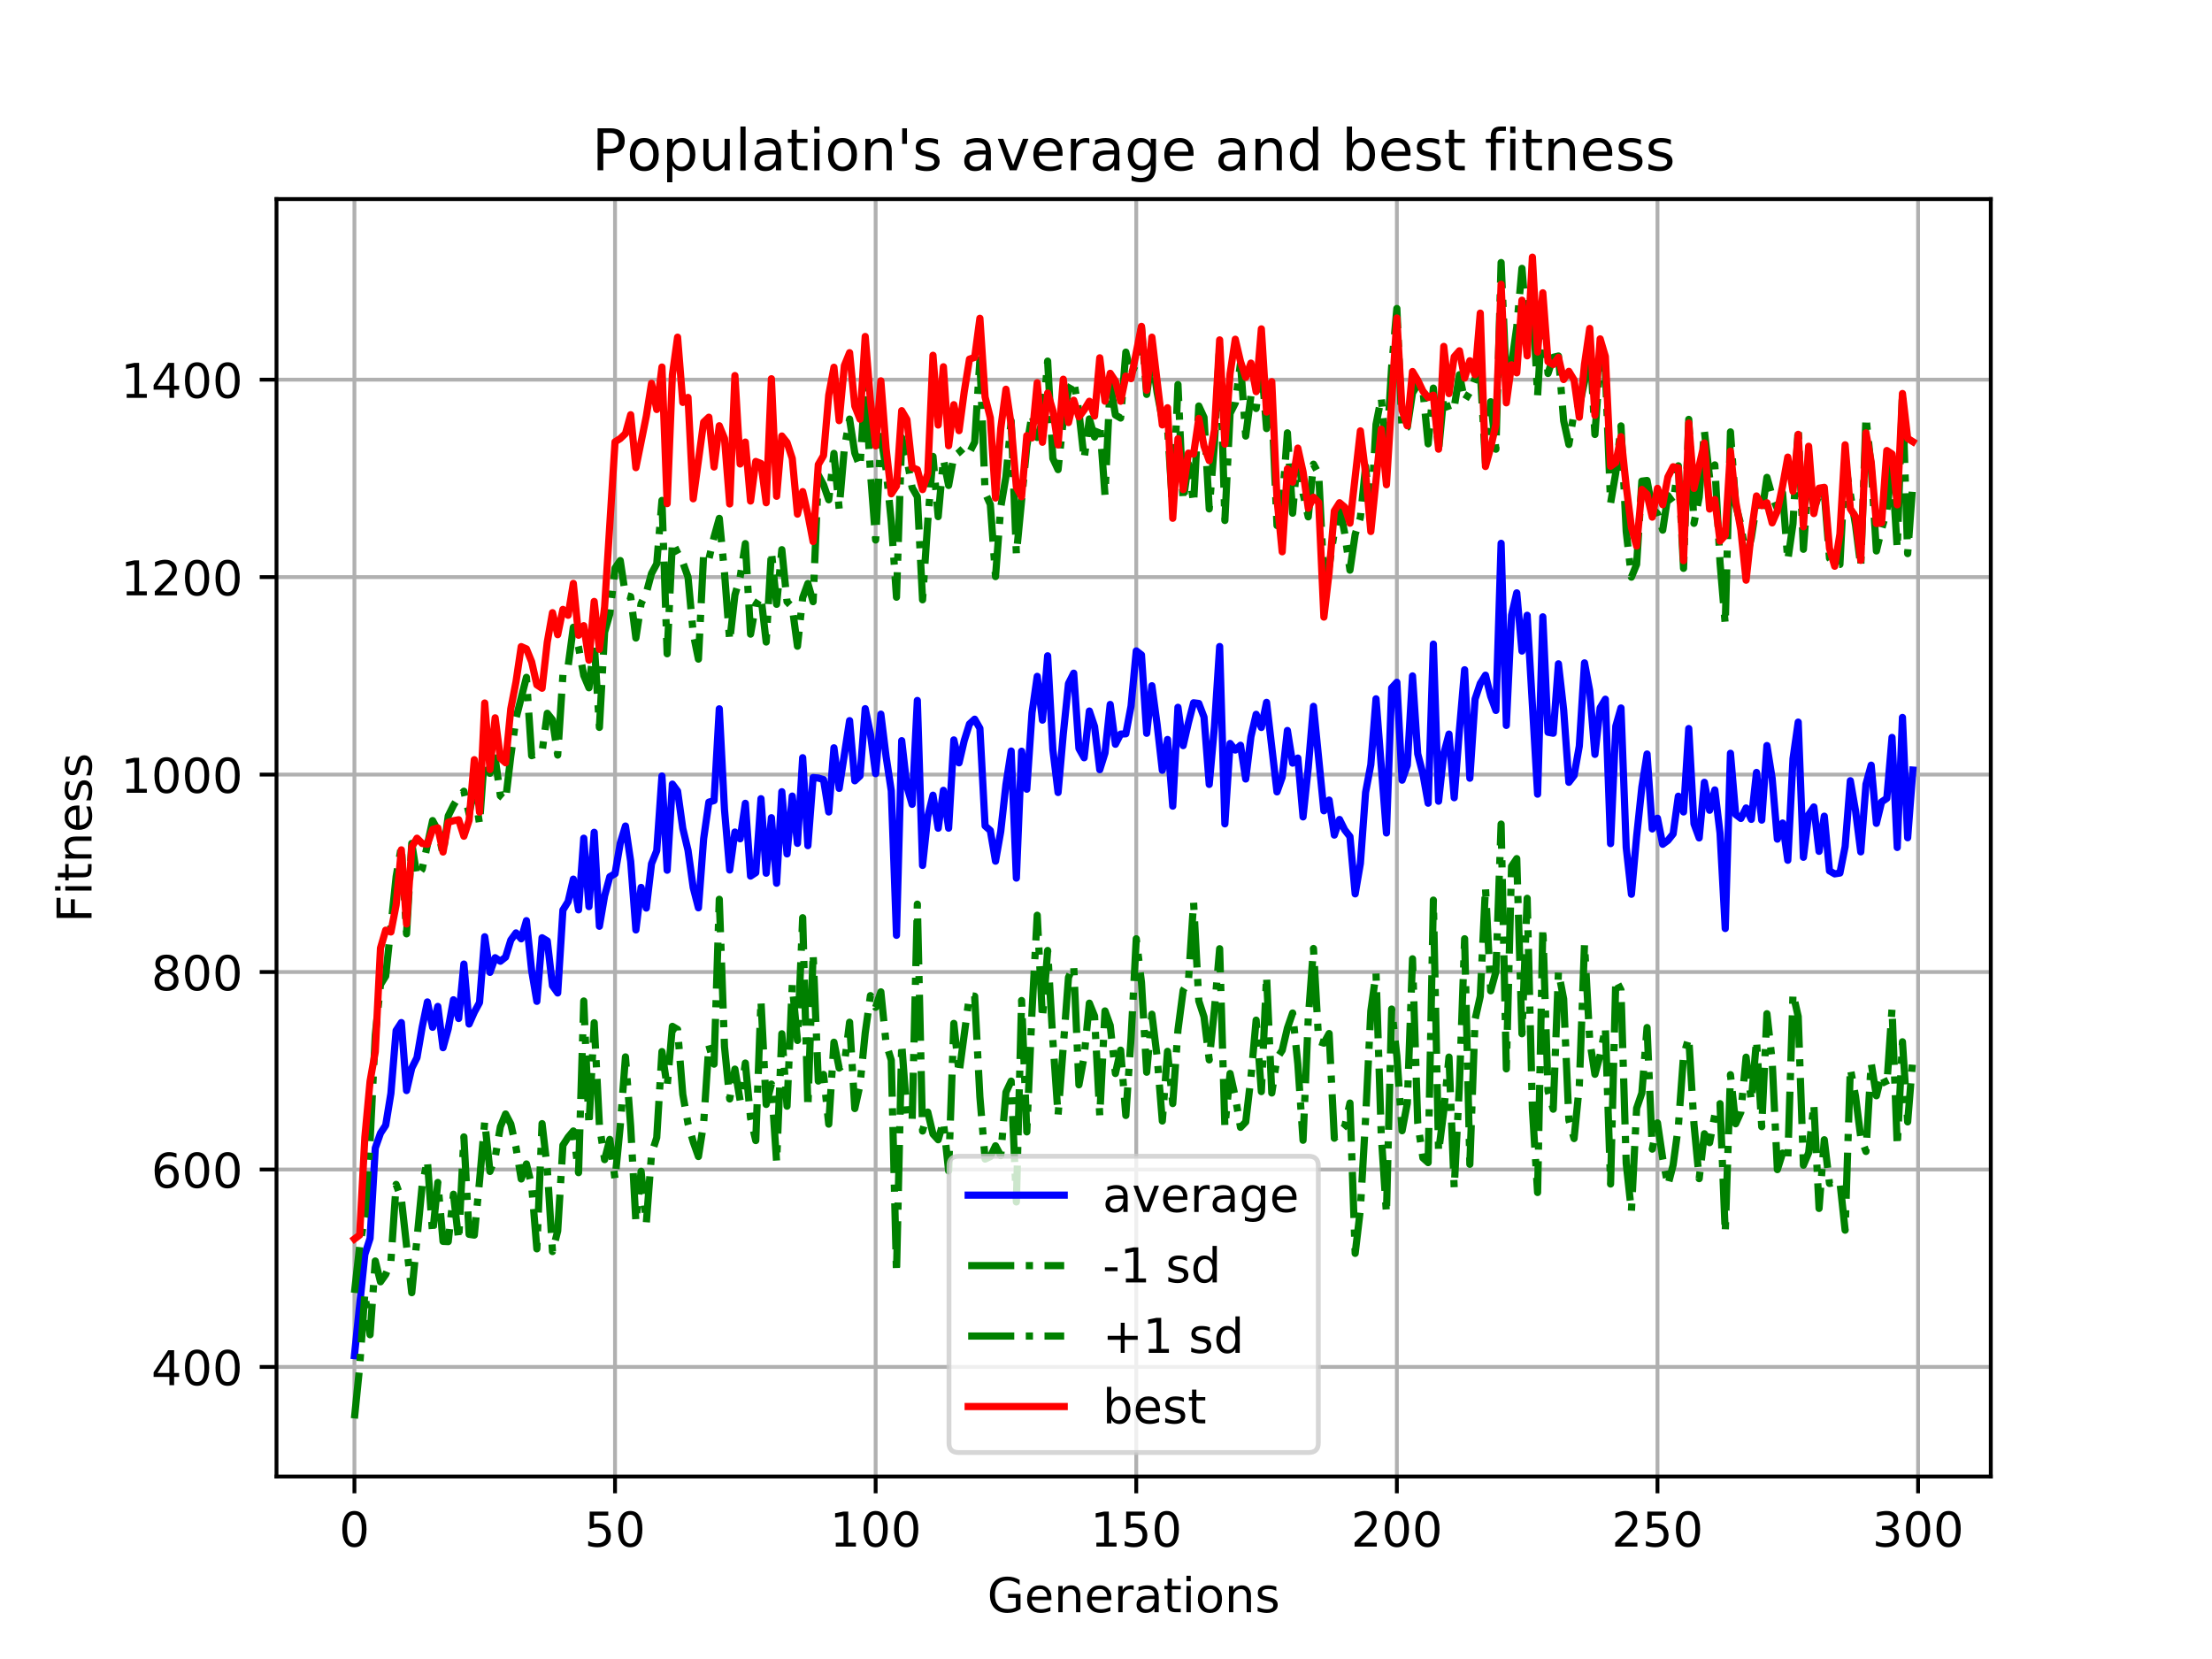 <?xml version="1.0" encoding="utf-8" standalone="no"?>
<!DOCTYPE svg PUBLIC "-//W3C//DTD SVG 1.1//EN"
  "http://www.w3.org/Graphics/SVG/1.1/DTD/svg11.dtd">
<!-- Created with matplotlib (https://matplotlib.org/) -->
<svg height="345.6pt" version="1.1" viewBox="0 0 460.8 345.6" width="460.8pt" xmlns="http://www.w3.org/2000/svg" xmlns:xlink="http://www.w3.org/1999/xlink">
 <defs>
  <style type="text/css">
*{stroke-linecap:butt;stroke-linejoin:round;}
  </style>
 </defs>
 <g id="figure_1">
  <g id="patch_1">
   <path d="M 0 345.6 
L 460.8 345.6 
L 460.8 0 
L 0 0 
z
" style="fill:#ffffff;"/>
  </g>
  <g id="axes_1">
   <g id="patch_2">
    <path d="M 57.6 307.584 
L 414.72 307.584 
L 414.72 41.472 
L 57.6 41.472 
z
" style="fill:#ffffff;"/>
   </g>
   <g id="matplotlib.axis_1">
    <g id="xtick_1">
     <g id="line2d_1">
      <path clip-path="url(#p0e95ab3526)" d="M 73.833 307.584 
L 73.833 41.472 
" style="fill:none;stroke:#b0b0b0;stroke-linecap:square;stroke-width:0.8;"/>
     </g>
     <g id="line2d_2">
      <defs>
       <path d="M 0 0 
L 0 3.5 
" id="md06204d3a8" style="stroke:#000000;stroke-width:0.8;"/>
      </defs>
      <g>
       <use style="stroke:#000000;stroke-width:0.8;" x="73.833" xlink:href="#md06204d3a8" y="307.584"/>
      </g>
     </g>
     <g id="text_1">
      <!-- 0 -->
      <defs>
       <path d="M 31.781 66.406 
Q 24.172 66.406 20.328 58.906 
Q 16.5 51.422 16.5 36.375 
Q 16.5 21.391 20.328 13.891 
Q 24.172 6.391 31.781 6.391 
Q 39.453 6.391 43.281 13.891 
Q 47.125 21.391 47.125 36.375 
Q 47.125 51.422 43.281 58.906 
Q 39.453 66.406 31.781 66.406 
z
M 31.781 74.219 
Q 44.047 74.219 50.516 64.516 
Q 56.984 54.828 56.984 36.375 
Q 56.984 17.969 50.516 8.266 
Q 44.047 -1.422 31.781 -1.422 
Q 19.531 -1.422 13.062 8.266 
Q 6.594 17.969 6.594 36.375 
Q 6.594 54.828 13.062 64.516 
Q 19.531 74.219 31.781 74.219 
z
" id="DejaVuSans-48"/>
      </defs>
      <g transform="translate(70.651 322.182)scale(0.1 -0.1)">
       <use xlink:href="#DejaVuSans-48"/>
      </g>
     </g>
    </g>
    <g id="xtick_2">
     <g id="line2d_3">
      <path clip-path="url(#p0e95ab3526)" d="M 128.123 307.584 
L 128.123 41.472 
" style="fill:none;stroke:#b0b0b0;stroke-linecap:square;stroke-width:0.8;"/>
     </g>
     <g id="line2d_4">
      <g>
       <use style="stroke:#000000;stroke-width:0.8;" x="128.123" xlink:href="#md06204d3a8" y="307.584"/>
      </g>
     </g>
     <g id="text_2">
      <!-- 50 -->
      <defs>
       <path d="M 10.797 72.906 
L 49.516 72.906 
L 49.516 64.594 
L 19.828 64.594 
L 19.828 46.734 
Q 21.969 47.469 24.109 47.828 
Q 26.266 48.188 28.422 48.188 
Q 40.625 48.188 47.75 41.5 
Q 54.891 34.812 54.891 23.391 
Q 54.891 11.625 47.562 5.094 
Q 40.234 -1.422 26.906 -1.422 
Q 22.312 -1.422 17.547 -0.641 
Q 12.797 0.141 7.719 1.703 
L 7.719 11.625 
Q 12.109 9.234 16.797 8.062 
Q 21.484 6.891 26.703 6.891 
Q 35.156 6.891 40.078 11.328 
Q 45.016 15.766 45.016 23.391 
Q 45.016 31 40.078 35.438 
Q 35.156 39.891 26.703 39.891 
Q 22.75 39.891 18.812 39.016 
Q 14.891 38.141 10.797 36.281 
z
" id="DejaVuSans-53"/>
      </defs>
      <g transform="translate(121.76 322.182)scale(0.1 -0.1)">
       <use xlink:href="#DejaVuSans-53"/>
       <use x="63.623" xlink:href="#DejaVuSans-48"/>
      </g>
     </g>
    </g>
    <g id="xtick_3">
     <g id="line2d_5">
      <path clip-path="url(#p0e95ab3526)" d="M 182.413 307.584 
L 182.413 41.472 
" style="fill:none;stroke:#b0b0b0;stroke-linecap:square;stroke-width:0.8;"/>
     </g>
     <g id="line2d_6">
      <g>
       <use style="stroke:#000000;stroke-width:0.8;" x="182.413" xlink:href="#md06204d3a8" y="307.584"/>
      </g>
     </g>
     <g id="text_3">
      <!-- 100 -->
      <defs>
       <path d="M 12.406 8.297 
L 28.516 8.297 
L 28.516 63.922 
L 10.984 60.406 
L 10.984 69.391 
L 28.422 72.906 
L 38.281 72.906 
L 38.281 8.297 
L 54.391 8.297 
L 54.391 0 
L 12.406 0 
z
" id="DejaVuSans-49"/>
      </defs>
      <g transform="translate(172.869 322.182)scale(0.1 -0.1)">
       <use xlink:href="#DejaVuSans-49"/>
       <use x="63.623" xlink:href="#DejaVuSans-48"/>
       <use x="127.246" xlink:href="#DejaVuSans-48"/>
      </g>
     </g>
    </g>
    <g id="xtick_4">
     <g id="line2d_7">
      <path clip-path="url(#p0e95ab3526)" d="M 236.703 307.584 
L 236.703 41.472 
" style="fill:none;stroke:#b0b0b0;stroke-linecap:square;stroke-width:0.8;"/>
     </g>
     <g id="line2d_8">
      <g>
       <use style="stroke:#000000;stroke-width:0.8;" x="236.703" xlink:href="#md06204d3a8" y="307.584"/>
      </g>
     </g>
     <g id="text_4">
      <!-- 150 -->
      <g transform="translate(227.159 322.182)scale(0.1 -0.1)">
       <use xlink:href="#DejaVuSans-49"/>
       <use x="63.623" xlink:href="#DejaVuSans-53"/>
       <use x="127.246" xlink:href="#DejaVuSans-48"/>
      </g>
     </g>
    </g>
    <g id="xtick_5">
     <g id="line2d_9">
      <path clip-path="url(#p0e95ab3526)" d="M 290.993 307.584 
L 290.993 41.472 
" style="fill:none;stroke:#b0b0b0;stroke-linecap:square;stroke-width:0.8;"/>
     </g>
     <g id="line2d_10">
      <g>
       <use style="stroke:#000000;stroke-width:0.8;" x="290.993" xlink:href="#md06204d3a8" y="307.584"/>
      </g>
     </g>
     <g id="text_5">
      <!-- 200 -->
      <defs>
       <path d="M 19.188 8.297 
L 53.609 8.297 
L 53.609 0 
L 7.328 0 
L 7.328 8.297 
Q 12.938 14.109 22.625 23.891 
Q 32.328 33.688 34.812 36.531 
Q 39.547 41.844 41.422 45.531 
Q 43.312 49.219 43.312 52.781 
Q 43.312 58.594 39.234 62.25 
Q 35.156 65.922 28.609 65.922 
Q 23.969 65.922 18.812 64.312 
Q 13.672 62.703 7.812 59.422 
L 7.812 69.391 
Q 13.766 71.781 18.938 73 
Q 24.125 74.219 28.422 74.219 
Q 39.75 74.219 46.484 68.547 
Q 53.219 62.891 53.219 53.422 
Q 53.219 48.922 51.531 44.891 
Q 49.859 40.875 45.406 35.406 
Q 44.188 33.984 37.641 27.219 
Q 31.109 20.453 19.188 8.297 
z
" id="DejaVuSans-50"/>
      </defs>
      <g transform="translate(281.449 322.182)scale(0.1 -0.1)">
       <use xlink:href="#DejaVuSans-50"/>
       <use x="63.623" xlink:href="#DejaVuSans-48"/>
       <use x="127.246" xlink:href="#DejaVuSans-48"/>
      </g>
     </g>
    </g>
    <g id="xtick_6">
     <g id="line2d_11">
      <path clip-path="url(#p0e95ab3526)" d="M 345.283 307.584 
L 345.283 41.472 
" style="fill:none;stroke:#b0b0b0;stroke-linecap:square;stroke-width:0.8;"/>
     </g>
     <g id="line2d_12">
      <g>
       <use style="stroke:#000000;stroke-width:0.8;" x="345.283" xlink:href="#md06204d3a8" y="307.584"/>
      </g>
     </g>
     <g id="text_6">
      <!-- 250 -->
      <g transform="translate(335.739 322.182)scale(0.1 -0.1)">
       <use xlink:href="#DejaVuSans-50"/>
       <use x="63.623" xlink:href="#DejaVuSans-53"/>
       <use x="127.246" xlink:href="#DejaVuSans-48"/>
      </g>
     </g>
    </g>
    <g id="xtick_7">
     <g id="line2d_13">
      <path clip-path="url(#p0e95ab3526)" d="M 399.573 307.584 
L 399.573 41.472 
" style="fill:none;stroke:#b0b0b0;stroke-linecap:square;stroke-width:0.8;"/>
     </g>
     <g id="line2d_14">
      <g>
       <use style="stroke:#000000;stroke-width:0.8;" x="399.573" xlink:href="#md06204d3a8" y="307.584"/>
      </g>
     </g>
     <g id="text_7">
      <!-- 300 -->
      <defs>
       <path d="M 40.578 39.312 
Q 47.656 37.797 51.625 33 
Q 55.609 28.219 55.609 21.188 
Q 55.609 10.406 48.188 4.484 
Q 40.766 -1.422 27.094 -1.422 
Q 22.516 -1.422 17.656 -0.516 
Q 12.797 0.391 7.625 2.203 
L 7.625 11.719 
Q 11.719 9.328 16.594 8.109 
Q 21.484 6.891 26.812 6.891 
Q 36.078 6.891 40.938 10.547 
Q 45.797 14.203 45.797 21.188 
Q 45.797 27.641 41.281 31.266 
Q 36.766 34.906 28.719 34.906 
L 20.219 34.906 
L 20.219 43.016 
L 29.109 43.016 
Q 36.375 43.016 40.234 45.922 
Q 44.094 48.828 44.094 54.297 
Q 44.094 59.906 40.109 62.906 
Q 36.141 65.922 28.719 65.922 
Q 24.656 65.922 20.016 65.031 
Q 15.375 64.156 9.812 62.312 
L 9.812 71.094 
Q 15.438 72.656 20.344 73.438 
Q 25.25 74.219 29.594 74.219 
Q 40.828 74.219 47.359 69.109 
Q 53.906 64.016 53.906 55.328 
Q 53.906 49.266 50.438 45.094 
Q 46.969 40.922 40.578 39.312 
z
" id="DejaVuSans-51"/>
      </defs>
      <g transform="translate(390.029 322.182)scale(0.1 -0.1)">
       <use xlink:href="#DejaVuSans-51"/>
       <use x="63.623" xlink:href="#DejaVuSans-48"/>
       <use x="127.246" xlink:href="#DejaVuSans-48"/>
      </g>
     </g>
    </g>
    <g id="text_8">
     <!-- Generations -->
     <defs>
      <path d="M 59.516 10.406 
L 59.516 29.984 
L 43.406 29.984 
L 43.406 38.094 
L 69.281 38.094 
L 69.281 6.781 
Q 63.578 2.734 56.688 0.656 
Q 49.812 -1.422 42 -1.422 
Q 24.906 -1.422 15.25 8.562 
Q 5.609 18.562 5.609 36.375 
Q 5.609 54.25 15.25 64.234 
Q 24.906 74.219 42 74.219 
Q 49.125 74.219 55.547 72.453 
Q 61.969 70.703 67.391 67.281 
L 67.391 56.781 
Q 61.922 61.422 55.766 63.766 
Q 49.609 66.109 42.828 66.109 
Q 29.438 66.109 22.719 58.641 
Q 16.016 51.172 16.016 36.375 
Q 16.016 21.625 22.719 14.156 
Q 29.438 6.688 42.828 6.688 
Q 48.047 6.688 52.141 7.594 
Q 56.25 8.5 59.516 10.406 
z
" id="DejaVuSans-71"/>
      <path d="M 56.203 29.594 
L 56.203 25.203 
L 14.891 25.203 
Q 15.484 15.922 20.484 11.062 
Q 25.484 6.203 34.422 6.203 
Q 39.594 6.203 44.453 7.469 
Q 49.312 8.734 54.109 11.281 
L 54.109 2.781 
Q 49.266 0.734 44.188 -0.344 
Q 39.109 -1.422 33.891 -1.422 
Q 20.797 -1.422 13.156 6.188 
Q 5.516 13.812 5.516 26.812 
Q 5.516 40.234 12.766 48.109 
Q 20.016 56 32.328 56 
Q 43.359 56 49.781 48.891 
Q 56.203 41.797 56.203 29.594 
z
M 47.219 32.234 
Q 47.125 39.594 43.094 43.984 
Q 39.062 48.391 32.422 48.391 
Q 24.906 48.391 20.391 44.141 
Q 15.875 39.891 15.188 32.172 
z
" id="DejaVuSans-101"/>
      <path d="M 54.891 33.016 
L 54.891 0 
L 45.906 0 
L 45.906 32.719 
Q 45.906 40.484 42.875 44.328 
Q 39.844 48.188 33.797 48.188 
Q 26.516 48.188 22.312 43.547 
Q 18.109 38.922 18.109 30.906 
L 18.109 0 
L 9.078 0 
L 9.078 54.688 
L 18.109 54.688 
L 18.109 46.188 
Q 21.344 51.125 25.703 53.562 
Q 30.078 56 35.797 56 
Q 45.219 56 50.047 50.172 
Q 54.891 44.344 54.891 33.016 
z
" id="DejaVuSans-110"/>
      <path d="M 41.109 46.297 
Q 39.594 47.172 37.812 47.578 
Q 36.031 48 33.891 48 
Q 26.266 48 22.188 43.047 
Q 18.109 38.094 18.109 28.812 
L 18.109 0 
L 9.078 0 
L 9.078 54.688 
L 18.109 54.688 
L 18.109 46.188 
Q 20.953 51.172 25.484 53.578 
Q 30.031 56 36.531 56 
Q 37.453 56 38.578 55.875 
Q 39.703 55.766 41.062 55.516 
z
" id="DejaVuSans-114"/>
      <path d="M 34.281 27.484 
Q 23.391 27.484 19.188 25 
Q 14.984 22.516 14.984 16.5 
Q 14.984 11.719 18.141 8.906 
Q 21.297 6.109 26.703 6.109 
Q 34.188 6.109 38.703 11.406 
Q 43.219 16.703 43.219 25.484 
L 43.219 27.484 
z
M 52.203 31.203 
L 52.203 0 
L 43.219 0 
L 43.219 8.297 
Q 40.141 3.328 35.547 0.953 
Q 30.953 -1.422 24.312 -1.422 
Q 15.922 -1.422 10.953 3.297 
Q 6 8.016 6 15.922 
Q 6 25.141 12.172 29.828 
Q 18.359 34.516 30.609 34.516 
L 43.219 34.516 
L 43.219 35.406 
Q 43.219 41.609 39.141 45 
Q 35.062 48.391 27.688 48.391 
Q 23 48.391 18.547 47.266 
Q 14.109 46.141 10.016 43.891 
L 10.016 52.203 
Q 14.938 54.109 19.578 55.047 
Q 24.219 56 28.609 56 
Q 40.484 56 46.344 49.844 
Q 52.203 43.703 52.203 31.203 
z
" id="DejaVuSans-97"/>
      <path d="M 18.312 70.219 
L 18.312 54.688 
L 36.812 54.688 
L 36.812 47.703 
L 18.312 47.703 
L 18.312 18.016 
Q 18.312 11.328 20.141 9.422 
Q 21.969 7.516 27.594 7.516 
L 36.812 7.516 
L 36.812 0 
L 27.594 0 
Q 17.188 0 13.234 3.875 
Q 9.281 7.766 9.281 18.016 
L 9.281 47.703 
L 2.688 47.703 
L 2.688 54.688 
L 9.281 54.688 
L 9.281 70.219 
z
" id="DejaVuSans-116"/>
      <path d="M 9.422 54.688 
L 18.406 54.688 
L 18.406 0 
L 9.422 0 
z
M 9.422 75.984 
L 18.406 75.984 
L 18.406 64.594 
L 9.422 64.594 
z
" id="DejaVuSans-105"/>
      <path d="M 30.609 48.391 
Q 23.391 48.391 19.188 42.75 
Q 14.984 37.109 14.984 27.297 
Q 14.984 17.484 19.156 11.844 
Q 23.344 6.203 30.609 6.203 
Q 37.797 6.203 41.984 11.859 
Q 46.188 17.531 46.188 27.297 
Q 46.188 37.016 41.984 42.703 
Q 37.797 48.391 30.609 48.391 
z
M 30.609 56 
Q 42.328 56 49.016 48.375 
Q 55.719 40.766 55.719 27.297 
Q 55.719 13.875 49.016 6.219 
Q 42.328 -1.422 30.609 -1.422 
Q 18.844 -1.422 12.172 6.219 
Q 5.516 13.875 5.516 27.297 
Q 5.516 40.766 12.172 48.375 
Q 18.844 56 30.609 56 
z
" id="DejaVuSans-111"/>
      <path d="M 44.281 53.078 
L 44.281 44.578 
Q 40.484 46.531 36.375 47.5 
Q 32.281 48.484 27.875 48.484 
Q 21.188 48.484 17.844 46.438 
Q 14.5 44.391 14.5 40.281 
Q 14.5 37.156 16.891 35.375 
Q 19.281 33.594 26.516 31.984 
L 29.594 31.297 
Q 39.156 29.25 43.188 25.516 
Q 47.219 21.781 47.219 15.094 
Q 47.219 7.469 41.188 3.016 
Q 35.156 -1.422 24.609 -1.422 
Q 20.219 -1.422 15.453 -0.562 
Q 10.688 0.297 5.422 2 
L 5.422 11.281 
Q 10.406 8.688 15.234 7.391 
Q 20.062 6.109 24.812 6.109 
Q 31.156 6.109 34.562 8.281 
Q 37.984 10.453 37.984 14.406 
Q 37.984 18.062 35.516 20.016 
Q 33.062 21.969 24.703 23.781 
L 21.578 24.516 
Q 13.234 26.266 9.516 29.906 
Q 5.812 33.547 5.812 39.891 
Q 5.812 47.609 11.281 51.797 
Q 16.75 56 26.812 56 
Q 31.781 56 36.172 55.266 
Q 40.578 54.547 44.281 53.078 
z
" id="DejaVuSans-115"/>
     </defs>
     <g transform="translate(205.662 335.861)scale(0.1 -0.1)">
      <use xlink:href="#DejaVuSans-71"/>
      <use x="77.49" xlink:href="#DejaVuSans-101"/>
      <use x="139.014" xlink:href="#DejaVuSans-110"/>
      <use x="202.393" xlink:href="#DejaVuSans-101"/>
      <use x="263.916" xlink:href="#DejaVuSans-114"/>
      <use x="305.029" xlink:href="#DejaVuSans-97"/>
      <use x="366.309" xlink:href="#DejaVuSans-116"/>
      <use x="405.518" xlink:href="#DejaVuSans-105"/>
      <use x="433.301" xlink:href="#DejaVuSans-111"/>
      <use x="494.482" xlink:href="#DejaVuSans-110"/>
      <use x="557.861" xlink:href="#DejaVuSans-115"/>
     </g>
    </g>
   </g>
   <g id="matplotlib.axis_2">
    <g id="ytick_1">
     <g id="line2d_15">
      <path clip-path="url(#p0e95ab3526)" d="M 57.6 284.758 
L 414.72 284.758 
" style="fill:none;stroke:#b0b0b0;stroke-linecap:square;stroke-width:0.8;"/>
     </g>
     <g id="line2d_16">
      <defs>
       <path d="M 0 0 
L -3.5 0 
" id="mb8aade8ca5" style="stroke:#000000;stroke-width:0.8;"/>
      </defs>
      <g>
       <use style="stroke:#000000;stroke-width:0.8;" x="57.6" xlink:href="#mb8aade8ca5" y="284.758"/>
      </g>
     </g>
     <g id="text_9">
      <!-- 400 -->
      <defs>
       <path d="M 37.797 64.312 
L 12.891 25.391 
L 37.797 25.391 
z
M 35.203 72.906 
L 47.609 72.906 
L 47.609 25.391 
L 58.016 25.391 
L 58.016 17.188 
L 47.609 17.188 
L 47.609 0 
L 37.797 0 
L 37.797 17.188 
L 4.891 17.188 
L 4.891 26.703 
z
" id="DejaVuSans-52"/>
      </defs>
      <g transform="translate(31.512 288.557)scale(0.1 -0.1)">
       <use xlink:href="#DejaVuSans-52"/>
       <use x="63.623" xlink:href="#DejaVuSans-48"/>
       <use x="127.246" xlink:href="#DejaVuSans-48"/>
      </g>
     </g>
    </g>
    <g id="ytick_2">
     <g id="line2d_17">
      <path clip-path="url(#p0e95ab3526)" d="M 57.6 243.624 
L 414.72 243.624 
" style="fill:none;stroke:#b0b0b0;stroke-linecap:square;stroke-width:0.8;"/>
     </g>
     <g id="line2d_18">
      <g>
       <use style="stroke:#000000;stroke-width:0.8;" x="57.6" xlink:href="#mb8aade8ca5" y="243.624"/>
      </g>
     </g>
     <g id="text_10">
      <!-- 600 -->
      <defs>
       <path d="M 33.016 40.375 
Q 26.375 40.375 22.484 35.828 
Q 18.609 31.297 18.609 23.391 
Q 18.609 15.531 22.484 10.953 
Q 26.375 6.391 33.016 6.391 
Q 39.656 6.391 43.531 10.953 
Q 47.406 15.531 47.406 23.391 
Q 47.406 31.297 43.531 35.828 
Q 39.656 40.375 33.016 40.375 
z
M 52.594 71.297 
L 52.594 62.312 
Q 48.875 64.062 45.094 64.984 
Q 41.312 65.922 37.594 65.922 
Q 27.828 65.922 22.672 59.328 
Q 17.531 52.734 16.797 39.406 
Q 19.672 43.656 24.016 45.922 
Q 28.375 48.188 33.594 48.188 
Q 44.578 48.188 50.953 41.516 
Q 57.328 34.859 57.328 23.391 
Q 57.328 12.156 50.688 5.359 
Q 44.047 -1.422 33.016 -1.422 
Q 20.359 -1.422 13.672 8.266 
Q 6.984 17.969 6.984 36.375 
Q 6.984 53.656 15.188 63.938 
Q 23.391 74.219 37.203 74.219 
Q 40.922 74.219 44.703 73.484 
Q 48.484 72.75 52.594 71.297 
z
" id="DejaVuSans-54"/>
      </defs>
      <g transform="translate(31.512 247.423)scale(0.1 -0.1)">
       <use xlink:href="#DejaVuSans-54"/>
       <use x="63.623" xlink:href="#DejaVuSans-48"/>
       <use x="127.246" xlink:href="#DejaVuSans-48"/>
      </g>
     </g>
    </g>
    <g id="ytick_3">
     <g id="line2d_19">
      <path clip-path="url(#p0e95ab3526)" d="M 57.6 202.49 
L 414.72 202.49 
" style="fill:none;stroke:#b0b0b0;stroke-linecap:square;stroke-width:0.8;"/>
     </g>
     <g id="line2d_20">
      <g>
       <use style="stroke:#000000;stroke-width:0.8;" x="57.6" xlink:href="#mb8aade8ca5" y="202.49"/>
      </g>
     </g>
     <g id="text_11">
      <!-- 800 -->
      <defs>
       <path d="M 31.781 34.625 
Q 24.75 34.625 20.719 30.859 
Q 16.703 27.094 16.703 20.516 
Q 16.703 13.922 20.719 10.156 
Q 24.75 6.391 31.781 6.391 
Q 38.812 6.391 42.859 10.172 
Q 46.922 13.969 46.922 20.516 
Q 46.922 27.094 42.891 30.859 
Q 38.875 34.625 31.781 34.625 
z
M 21.922 38.812 
Q 15.578 40.375 12.031 44.719 
Q 8.5 49.078 8.5 55.328 
Q 8.5 64.062 14.719 69.141 
Q 20.953 74.219 31.781 74.219 
Q 42.672 74.219 48.875 69.141 
Q 55.078 64.062 55.078 55.328 
Q 55.078 49.078 51.531 44.719 
Q 48 40.375 41.703 38.812 
Q 48.828 37.156 52.797 32.312 
Q 56.781 27.484 56.781 20.516 
Q 56.781 9.906 50.312 4.234 
Q 43.844 -1.422 31.781 -1.422 
Q 19.734 -1.422 13.25 4.234 
Q 6.781 9.906 6.781 20.516 
Q 6.781 27.484 10.781 32.312 
Q 14.797 37.156 21.922 38.812 
z
M 18.312 54.391 
Q 18.312 48.734 21.844 45.562 
Q 25.391 42.391 31.781 42.391 
Q 38.141 42.391 41.719 45.562 
Q 45.312 48.734 45.312 54.391 
Q 45.312 60.062 41.719 63.234 
Q 38.141 66.406 31.781 66.406 
Q 25.391 66.406 21.844 63.234 
Q 18.312 60.062 18.312 54.391 
z
" id="DejaVuSans-56"/>
      </defs>
      <g transform="translate(31.512 206.289)scale(0.1 -0.1)">
       <use xlink:href="#DejaVuSans-56"/>
       <use x="63.623" xlink:href="#DejaVuSans-48"/>
       <use x="127.246" xlink:href="#DejaVuSans-48"/>
      </g>
     </g>
    </g>
    <g id="ytick_4">
     <g id="line2d_21">
      <path clip-path="url(#p0e95ab3526)" d="M 57.6 161.356 
L 414.72 161.356 
" style="fill:none;stroke:#b0b0b0;stroke-linecap:square;stroke-width:0.8;"/>
     </g>
     <g id="line2d_22">
      <g>
       <use style="stroke:#000000;stroke-width:0.8;" x="57.6" xlink:href="#mb8aade8ca5" y="161.356"/>
      </g>
     </g>
     <g id="text_12">
      <!-- 1000 -->
      <g transform="translate(25.15 165.155)scale(0.1 -0.1)">
       <use xlink:href="#DejaVuSans-49"/>
       <use x="63.623" xlink:href="#DejaVuSans-48"/>
       <use x="127.246" xlink:href="#DejaVuSans-48"/>
       <use x="190.869" xlink:href="#DejaVuSans-48"/>
      </g>
     </g>
    </g>
    <g id="ytick_5">
     <g id="line2d_23">
      <path clip-path="url(#p0e95ab3526)" d="M 57.6 120.222 
L 414.72 120.222 
" style="fill:none;stroke:#b0b0b0;stroke-linecap:square;stroke-width:0.8;"/>
     </g>
     <g id="line2d_24">
      <g>
       <use style="stroke:#000000;stroke-width:0.8;" x="57.6" xlink:href="#mb8aade8ca5" y="120.222"/>
      </g>
     </g>
     <g id="text_13">
      <!-- 1200 -->
      <g transform="translate(25.15 124.021)scale(0.1 -0.1)">
       <use xlink:href="#DejaVuSans-49"/>
       <use x="63.623" xlink:href="#DejaVuSans-50"/>
       <use x="127.246" xlink:href="#DejaVuSans-48"/>
       <use x="190.869" xlink:href="#DejaVuSans-48"/>
      </g>
     </g>
    </g>
    <g id="ytick_6">
     <g id="line2d_25">
      <path clip-path="url(#p0e95ab3526)" d="M 57.6 79.088 
L 414.72 79.088 
" style="fill:none;stroke:#b0b0b0;stroke-linecap:square;stroke-width:0.8;"/>
     </g>
     <g id="line2d_26">
      <g>
       <use style="stroke:#000000;stroke-width:0.8;" x="57.6" xlink:href="#mb8aade8ca5" y="79.088"/>
      </g>
     </g>
     <g id="text_14">
      <!-- 1400 -->
      <g transform="translate(25.15 82.887)scale(0.1 -0.1)">
       <use xlink:href="#DejaVuSans-49"/>
       <use x="63.623" xlink:href="#DejaVuSans-52"/>
       <use x="127.246" xlink:href="#DejaVuSans-48"/>
       <use x="190.869" xlink:href="#DejaVuSans-48"/>
      </g>
     </g>
    </g>
    <g id="text_15">
     <!-- Fitness -->
     <defs>
      <path d="M 9.812 72.906 
L 51.703 72.906 
L 51.703 64.594 
L 19.672 64.594 
L 19.672 43.109 
L 48.578 43.109 
L 48.578 34.812 
L 19.672 34.812 
L 19.672 0 
L 9.812 0 
z
" id="DejaVuSans-70"/>
     </defs>
     <g transform="translate(19.07 192.202)rotate(-90)scale(0.1 -0.1)">
      <use xlink:href="#DejaVuSans-70"/>
      <use x="57.41" xlink:href="#DejaVuSans-105"/>
      <use x="85.193" xlink:href="#DejaVuSans-116"/>
      <use x="124.402" xlink:href="#DejaVuSans-110"/>
      <use x="187.781" xlink:href="#DejaVuSans-101"/>
      <use x="249.305" xlink:href="#DejaVuSans-115"/>
      <use x="301.404" xlink:href="#DejaVuSans-115"/>
     </g>
    </g>
   </g>
   <g id="line2d_27">
    <path clip-path="url(#p0e95ab3526)" d="M 73.833 282.409 
L 76.004 261.319 
L 77.09 257.976 
L 78.176 239.159 
L 79.262 236.062 
L 80.348 234.415 
L 81.433 227.762 
L 82.519 214.688 
L 83.605 213.02 
L 84.691 227.182 
L 85.777 222.495 
L 86.862 220.334 
L 87.948 213.974 
L 89.034 208.72 
L 90.12 214.004 
L 91.206 209.658 
L 92.291 218.256 
L 93.377 214.31 
L 94.463 208.273 
L 95.549 212.166 
L 96.635 200.829 
L 97.72 213.323 
L 98.806 210.864 
L 99.892 208.851 
L 100.978 195.143 
L 102.064 202.561 
L 103.149 199.51 
L 104.235 200.244 
L 105.321 199.387 
L 106.407 195.839 
L 107.493 194.342 
L 108.578 195.574 
L 109.664 191.787 
L 110.75 202.18 
L 111.836 208.598 
L 112.922 195.355 
L 114.007 196.01 
L 115.093 205.342 
L 116.179 206.857 
L 117.265 189.584 
L 118.351 187.819 
L 119.436 183.136 
L 120.522 189.548 
L 121.608 174.616 
L 122.694 188.862 
L 123.78 173.384 
L 124.865 192.957 
L 125.951 186.634 
L 127.037 182.632 
L 128.123 182.007 
L 129.209 175.657 
L 130.294 172.077 
L 131.38 179.44 
L 132.466 193.724 
L 133.552 184.868 
L 134.638 189.169 
L 135.723 179.931 
L 136.809 177.224 
L 137.895 161.655 
L 138.981 181.283 
L 140.067 163.346 
L 141.152 164.804 
L 142.238 172.57 
L 143.324 177.129 
L 144.41 184.912 
L 145.496 189.116 
L 146.581 174.716 
L 147.667 167.102 
L 148.753 166.772 
L 149.839 147.662 
L 150.925 168.664 
L 152.01 181.241 
L 153.096 173.327 
L 154.182 174.744 
L 155.268 167.346 
L 156.354 182.501 
L 157.439 181.789 
L 158.525 166.383 
L 159.611 181.909 
L 160.697 170.342 
L 161.783 183.997 
L 162.868 164.929 
L 163.954 177.89 
L 165.04 165.841 
L 166.126 175.684 
L 167.212 157.842 
L 168.297 176.166 
L 169.383 161.975 
L 170.469 162.08 
L 171.555 162.402 
L 172.641 169.147 
L 173.726 155.779 
L 174.812 164.236 
L 176.984 150.122 
L 178.07 162.655 
L 179.155 161.642 
L 180.241 147.63 
L 181.327 152.894 
L 182.413 161.165 
L 183.499 148.766 
L 184.584 157.564 
L 185.67 164.746 
L 186.756 194.843 
L 187.842 154.292 
L 188.928 163.839 
L 190.013 167.557 
L 191.099 145.917 
L 192.185 180.282 
L 193.271 170.132 
L 194.357 165.657 
L 195.442 172.531 
L 196.528 164.643 
L 197.614 172.522 
L 198.7 154.138 
L 199.786 158.917 
L 200.871 154.274 
L 201.957 150.816 
L 203.043 149.823 
L 204.129 151.722 
L 205.215 172.051 
L 206.3 173.008 
L 207.386 179.401 
L 208.472 173.208 
L 209.558 163.404 
L 210.644 156.451 
L 211.729 182.926 
L 212.815 156.497 
L 213.901 164.407 
L 214.987 148.486 
L 216.073 140.899 
L 217.158 150.017 
L 218.244 136.615 
L 219.33 156.136 
L 220.416 165.093 
L 221.502 152.889 
L 222.587 142.397 
L 223.673 140.237 
L 224.759 155.914 
L 225.845 157.854 
L 226.931 148.122 
L 228.016 151.352 
L 229.102 160.342 
L 230.188 156.867 
L 231.274 146.746 
L 232.36 155.043 
L 233.445 152.927 
L 234.531 152.865 
L 235.617 147.092 
L 236.703 135.592 
L 237.789 136.422 
L 238.875 152.762 
L 239.96 142.851 
L 241.046 150.913 
L 242.132 160.468 
L 243.218 154.046 
L 244.304 167.936 
L 245.389 147.343 
L 246.475 155.325 
L 247.561 150.592 
L 248.647 146.401 
L 249.733 146.545 
L 250.818 149.387 
L 251.904 163.408 
L 252.99 151.366 
L 254.076 134.681 
L 255.162 171.629 
L 256.247 154.879 
L 257.333 156.248 
L 258.419 155.25 
L 259.505 162.283 
L 260.591 153.457 
L 261.676 148.805 
L 262.762 151.546 
L 263.848 146.312 
L 266.02 164.961 
L 267.105 161.906 
L 268.191 152.171 
L 269.277 158.97 
L 270.363 157.92 
L 271.449 170.176 
L 272.534 159.918 
L 273.62 147.147 
L 275.792 168.903 
L 276.878 166.673 
L 277.963 173.961 
L 279.049 170.711 
L 280.135 172.885 
L 281.221 174.278 
L 282.307 186.213 
L 283.392 179.877 
L 284.478 165.062 
L 285.564 159.307 
L 286.65 145.578 
L 288.821 173.527 
L 289.907 143.317 
L 290.993 142.133 
L 292.079 162.528 
L 293.165 159.425 
L 294.25 140.808 
L 295.336 157.018 
L 296.422 161.238 
L 297.508 167.323 
L 298.594 134.18 
L 299.679 166.911 
L 300.765 157.005 
L 301.851 152.925 
L 302.937 166.185 
L 304.023 152.058 
L 305.108 139.522 
L 306.194 162.117 
L 307.28 145.646 
L 308.366 142.39 
L 309.452 140.653 
L 310.537 145.047 
L 311.623 147.998 
L 312.709 113.182 
L 313.795 151.117 
L 314.881 128.153 
L 315.966 123.502 
L 317.052 135.628 
L 318.138 128.172 
L 320.31 165.443 
L 321.395 128.495 
L 322.481 152.544 
L 323.567 152.749 
L 324.653 138.282 
L 325.739 147.882 
L 326.824 162.966 
L 327.91 161.544 
L 328.996 155.437 
L 330.082 138.087 
L 331.168 143.904 
L 332.253 157.151 
L 333.339 147.462 
L 334.425 145.66 
L 335.511 175.746 
L 336.597 151.285 
L 337.682 147.484 
L 338.768 176.504 
L 339.854 186.29 
L 340.94 174.217 
L 342.026 163.966 
L 343.111 157.072 
L 344.197 172.681 
L 345.283 170.453 
L 346.369 175.879 
L 347.455 175.081 
L 348.54 173.714 
L 349.626 165.864 
L 350.712 169.146 
L 351.798 151.769 
L 352.884 171.595 
L 353.969 174.557 
L 355.055 162.973 
L 356.141 168.796 
L 357.227 164.556 
L 358.313 173.549 
L 359.398 193.427 
L 360.484 156.921 
L 361.57 169.665 
L 362.656 170.498 
L 363.742 168.312 
L 364.827 170.69 
L 365.913 160.913 
L 366.999 170.844 
L 368.085 155.312 
L 369.171 162.145 
L 370.256 174.809 
L 371.342 171.455 
L 372.428 179.211 
L 373.514 158.055 
L 374.6 150.428 
L 375.685 178.585 
L 376.771 169.708 
L 377.857 168.1 
L 378.943 177.348 
L 380.029 170.023 
L 381.114 181.417 
L 382.2 182.045 
L 383.286 181.873 
L 384.372 176.361 
L 385.458 162.639 
L 386.543 168.899 
L 387.629 177.462 
L 388.715 163.364 
L 389.801 159.4 
L 390.887 171.524 
L 391.972 167.053 
L 393.058 166.314 
L 394.144 153.616 
L 395.23 176.54 
L 396.316 149.455 
L 397.401 174.519 
L 398.487 160.423 
L 398.487 160.423 
" style="fill:none;stroke:#0000ff;stroke-linecap:square;stroke-width:1.5;"/>
   </g>
   <g id="line2d_28">
    <path clip-path="url(#p0e95ab3526)" d="M 73.833 295.488 
L 74.919 284.739 
L 76.004 269.386 
L 77.09 278.052 
L 78.176 262.688 
L 79.262 267.024 
L 80.348 265.488 
L 81.433 262.772 
L 82.519 246.733 
L 83.605 249.71 
L 85.777 269.294 
L 87.948 246.895 
L 89.034 241.711 
L 90.12 257.068 
L 91.206 246.325 
L 92.291 258.601 
L 93.377 258.649 
L 94.463 248.781 
L 95.549 258.338 
L 96.635 236.833 
L 97.72 257.133 
L 98.806 257.295 
L 99.892 246.084 
L 100.978 233.587 
L 102.064 244.033 
L 103.149 241.128 
L 104.235 234.708 
L 105.321 232.064 
L 106.407 234.15 
L 107.493 239.036 
L 108.578 245.602 
L 109.664 242.474 
L 110.75 246.94 
L 111.836 260.158 
L 112.922 234.071 
L 114.007 243.425 
L 115.093 260.723 
L 116.179 256.417 
L 117.265 238.574 
L 118.351 236.895 
L 119.436 235.6 
L 120.522 244.292 
L 121.608 208.525 
L 122.694 234.439 
L 123.78 213.053 
L 124.865 234.385 
L 125.951 241.574 
L 127.037 237.362 
L 128.123 245.661 
L 129.209 234.542 
L 130.294 220.167 
L 131.38 234.595 
L 132.466 254.533 
L 133.552 244 
L 134.638 254.812 
L 135.723 240.398 
L 136.809 236.992 
L 137.895 219.063 
L 138.981 226.374 
L 140.067 213.809 
L 141.152 214.453 
L 142.238 227.982 
L 143.324 234.057 
L 144.41 237.863 
L 145.496 240.925 
L 146.581 233.993 
L 147.667 217.712 
L 148.753 221.678 
L 149.839 187.338 
L 150.925 218.059 
L 152.01 228.932 
L 153.096 222.716 
L 154.182 229.25 
L 155.268 221.452 
L 156.354 232.899 
L 157.439 237.601 
L 158.525 208.449 
L 159.611 230.077 
L 160.697 225.832 
L 161.783 242.105 
L 162.868 215.353 
L 163.954 230.438 
L 165.04 205.2 
L 166.126 216.746 
L 167.212 191.175 
L 168.297 230.777 
L 169.383 198.605 
L 170.469 225.21 
L 171.555 223.824 
L 172.641 234.18 
L 173.726 217.111 
L 174.812 222.498 
L 175.898 221.699 
L 176.984 212.943 
L 178.07 230.933 
L 179.155 226.036 
L 180.241 215.163 
L 181.327 207.404 
L 182.413 209.838 
L 183.499 206.62 
L 184.584 217.339 
L 185.67 220.855 
L 186.756 265.276 
L 187.842 217.401 
L 188.928 232.071 
L 190.013 233.529 
L 191.099 188.352 
L 192.185 235.613 
L 193.271 231.662 
L 194.357 236.234 
L 195.442 237.434 
L 196.528 233.628 
L 197.614 243.916 
L 198.7 213.193 
L 199.786 223.591 
L 201.957 207.35 
L 203.043 207.53 
L 204.129 228.503 
L 205.215 241.452 
L 206.3 240.946 
L 207.386 238.689 
L 208.472 240.738 
L 209.558 227.539 
L 210.644 225.213 
L 211.729 250.386 
L 212.815 208.425 
L 213.901 235.793 
L 214.987 210.678 
L 216.073 190.662 
L 217.158 212.168 
L 218.244 198.006 
L 219.33 216.769 
L 220.416 232.351 
L 222.587 203.604 
L 223.673 201.187 
L 224.759 225.991 
L 225.845 220.082 
L 226.931 208.974 
L 228.016 211.667 
L 229.102 232.413 
L 230.188 210.597 
L 231.274 213.614 
L 232.36 223.631 
L 233.445 218.767 
L 234.531 232.376 
L 235.617 216.229 
L 236.703 195.56 
L 237.789 204.642 
L 238.875 223.365 
L 239.96 211.281 
L 241.046 220.103 
L 242.132 233.53 
L 243.218 219.012 
L 244.304 229.897 
L 245.389 214.583 
L 246.475 206.307 
L 247.561 204.545 
L 248.647 187.958 
L 249.733 208.51 
L 250.818 211.826 
L 251.904 220.796 
L 252.99 210.271 
L 254.076 197.636 
L 255.162 234.829 
L 256.247 223.629 
L 257.333 228.532 
L 258.419 234.848 
L 259.505 233.724 
L 260.591 224.46 
L 261.676 212.512 
L 262.762 227.401 
L 263.848 203.345 
L 264.934 227.69 
L 266.02 220.448 
L 267.105 218.798 
L 268.191 214.173 
L 269.277 211.026 
L 270.363 221.641 
L 271.449 237.542 
L 272.534 212.159 
L 273.62 197.593 
L 274.706 216.945 
L 275.792 217.309 
L 276.878 215.301 
L 277.963 237.115 
L 280.135 234.638 
L 281.221 229.781 
L 282.307 261.1 
L 283.392 251.939 
L 284.478 232.947 
L 285.564 210.626 
L 286.65 202.739 
L 287.736 236.362 
L 288.821 252.799 
L 289.907 210.206 
L 290.993 219.998 
L 292.079 235.554 
L 293.165 229.848 
L 294.25 199.738 
L 295.336 233.948 
L 296.422 241.218 
L 297.508 242.189 
L 298.594 187.507 
L 299.679 239.991 
L 300.765 231.416 
L 301.851 220.209 
L 302.937 247.521 
L 304.023 226.065 
L 305.108 195.558 
L 306.194 242.547 
L 307.28 212.404 
L 308.366 207.545 
L 309.452 184.851 
L 310.537 206.408 
L 311.623 202.418 
L 312.709 171.671 
L 313.795 222.667 
L 314.881 180.477 
L 315.966 178.865 
L 317.052 215.35 
L 318.138 187.135 
L 319.224 231.062 
L 320.31 248.417 
L 321.395 193.219 
L 322.481 227.292 
L 323.567 231.068 
L 324.653 202.402 
L 325.739 208.105 
L 326.824 233.34 
L 327.91 237.181 
L 328.996 226.232 
L 330.082 196.665 
L 331.168 216.727 
L 332.253 223.796 
L 333.339 219.819 
L 334.425 214.036 
L 335.511 246.655 
L 336.597 204.104 
L 337.682 206.245 
L 338.768 242.317 
L 339.854 252.345 
L 340.94 230.87 
L 342.026 227.704 
L 343.111 214.053 
L 344.197 239.386 
L 345.283 233.907 
L 346.369 241.321 
L 347.455 246.92 
L 348.54 242.712 
L 349.626 234.692 
L 350.712 219.895 
L 351.798 216.175 
L 352.884 234.169 
L 353.969 245.534 
L 355.055 236.182 
L 356.141 238.039 
L 357.227 232.268 
L 358.313 229.913 
L 359.398 256.802 
L 360.484 223.873 
L 361.57 234.104 
L 362.656 231.684 
L 363.742 220.228 
L 364.827 229.331 
L 365.913 216.671 
L 366.999 234.708 
L 368.085 211.177 
L 369.171 220.96 
L 370.256 243.648 
L 371.342 240.211 
L 372.428 241.709 
L 373.514 207 
L 374.6 211.765 
L 375.685 242.741 
L 376.771 240.136 
L 377.857 230.019 
L 378.943 251.741 
L 380.029 237.428 
L 381.114 246.535 
L 383.286 246.16 
L 384.372 256.269 
L 385.458 222.565 
L 386.543 228.397 
L 387.629 236.9 
L 388.715 239.872 
L 389.801 221.456 
L 390.887 228.269 
L 391.972 223.875 
L 393.058 226.112 
L 394.144 210.09 
L 395.23 238.811 
L 396.316 217.021 
L 397.401 233.711 
L 398.487 220.353 
L 398.487 220.353 
" style="fill:none;stroke:#008000;stroke-dasharray:9.6,2.4,1.5,2.4;stroke-dashoffset:0;stroke-width:1.5;"/>
   </g>
   <g id="line2d_29">
    <path clip-path="url(#p0e95ab3526)" d="M 73.833 269.329 
L 74.919 259.665 
L 76.004 253.252 
L 77.09 237.9 
L 78.176 215.629 
L 79.262 205.1 
L 80.348 203.343 
L 82.519 182.642 
L 83.605 176.33 
L 84.691 194.534 
L 85.777 175.697 
L 86.862 182.522 
L 87.948 181.054 
L 90.12 170.94 
L 91.206 172.991 
L 92.291 177.91 
L 93.377 169.972 
L 94.463 167.766 
L 95.549 165.993 
L 96.635 164.824 
L 97.72 169.513 
L 98.806 164.432 
L 99.892 171.618 
L 100.978 156.699 
L 102.064 161.089 
L 103.149 157.892 
L 104.235 165.781 
L 105.321 166.71 
L 106.407 157.528 
L 107.493 149.648 
L 109.664 141.1 
L 110.75 157.42 
L 112.922 156.639 
L 114.007 148.596 
L 115.093 149.96 
L 116.179 157.297 
L 117.265 140.594 
L 118.351 138.742 
L 119.436 130.672 
L 120.522 134.804 
L 121.608 140.707 
L 122.694 143.284 
L 123.78 133.715 
L 124.865 151.529 
L 125.951 131.693 
L 127.037 127.902 
L 128.123 118.354 
L 129.209 116.773 
L 130.294 123.986 
L 131.38 124.285 
L 132.466 132.916 
L 133.552 125.736 
L 134.638 123.526 
L 135.723 119.464 
L 136.809 117.456 
L 137.895 104.248 
L 138.981 136.192 
L 140.067 112.884 
L 141.152 115.156 
L 142.238 117.159 
L 143.324 120.201 
L 144.41 131.962 
L 145.496 137.306 
L 146.581 115.439 
L 147.667 116.491 
L 148.753 111.866 
L 149.839 107.985 
L 150.925 119.269 
L 152.01 133.55 
L 153.096 123.938 
L 154.182 120.237 
L 155.268 113.241 
L 156.354 132.103 
L 157.439 125.977 
L 158.525 124.317 
L 159.611 133.742 
L 160.697 114.851 
L 161.783 125.888 
L 162.868 114.506 
L 163.954 125.341 
L 165.04 126.483 
L 166.126 134.622 
L 167.212 124.509 
L 168.297 121.555 
L 169.383 125.344 
L 170.469 98.95 
L 171.555 100.98 
L 172.641 104.114 
L 173.726 94.448 
L 174.812 105.975 
L 175.898 93.334 
L 176.984 87.302 
L 178.07 94.377 
L 179.155 97.248 
L 180.241 80.096 
L 181.327 98.385 
L 182.413 112.492 
L 183.499 90.912 
L 184.584 97.789 
L 185.67 108.638 
L 186.756 124.409 
L 187.842 91.184 
L 188.928 95.606 
L 190.013 101.585 
L 191.099 103.481 
L 192.185 124.95 
L 193.271 108.602 
L 194.357 95.081 
L 195.442 107.627 
L 196.528 95.658 
L 197.614 101.128 
L 198.7 95.082 
L 199.786 94.244 
L 200.871 93.221 
L 201.957 94.282 
L 203.043 92.116 
L 204.129 74.941 
L 205.215 102.65 
L 206.3 105.069 
L 207.386 120.112 
L 208.472 105.679 
L 209.558 99.268 
L 210.644 87.689 
L 211.729 115.466 
L 213.901 93.02 
L 214.987 86.293 
L 216.073 91.137 
L 217.158 87.866 
L 218.244 75.224 
L 219.33 95.504 
L 220.416 97.835 
L 221.502 87.412 
L 222.587 81.19 
L 223.673 79.286 
L 224.759 85.837 
L 225.845 95.627 
L 226.931 87.269 
L 228.016 91.037 
L 229.102 88.27 
L 230.188 103.136 
L 231.274 79.878 
L 232.36 86.455 
L 233.445 87.087 
L 234.531 73.354 
L 235.617 77.956 
L 236.703 75.625 
L 237.789 68.201 
L 238.875 82.159 
L 239.96 74.421 
L 241.046 81.722 
L 242.132 87.406 
L 243.218 89.079 
L 244.304 105.975 
L 245.389 80.102 
L 246.475 104.343 
L 247.561 96.64 
L 248.647 104.844 
L 249.733 84.579 
L 250.818 86.949 
L 251.904 106.021 
L 252.99 92.461 
L 254.076 71.727 
L 255.162 108.429 
L 256.247 86.128 
L 257.333 83.964 
L 258.419 75.653 
L 259.505 90.842 
L 260.591 82.453 
L 261.676 85.098 
L 262.762 75.692 
L 263.848 89.279 
L 264.934 84.443 
L 266.02 109.474 
L 267.105 105.013 
L 268.191 90.17 
L 269.277 106.913 
L 270.363 94.199 
L 271.449 102.811 
L 272.534 107.677 
L 273.62 96.7 
L 274.706 98.72 
L 275.792 120.496 
L 276.878 118.045 
L 277.963 110.807 
L 279.049 105.582 
L 280.135 111.132 
L 281.221 118.774 
L 282.307 111.327 
L 283.392 107.816 
L 284.478 97.176 
L 285.564 107.989 
L 286.65 88.417 
L 287.736 82.882 
L 288.821 94.255 
L 289.907 76.428 
L 290.993 64.268 
L 292.079 89.503 
L 293.165 89.003 
L 294.25 81.878 
L 295.336 80.088 
L 296.422 81.258 
L 297.508 92.457 
L 298.594 80.852 
L 299.679 93.831 
L 300.765 82.594 
L 301.851 85.641 
L 302.937 84.848 
L 304.023 78.051 
L 305.108 83.486 
L 306.194 81.686 
L 307.28 78.888 
L 308.366 77.235 
L 309.452 96.455 
L 310.537 83.686 
L 311.623 93.578 
L 312.709 54.693 
L 313.795 79.566 
L 314.881 75.828 
L 315.966 68.139 
L 317.052 55.906 
L 318.138 69.21 
L 319.224 61.458 
L 320.31 82.469 
L 321.395 63.772 
L 322.481 77.796 
L 323.567 74.43 
L 324.653 74.162 
L 325.739 87.659 
L 326.824 92.591 
L 327.91 85.908 
L 328.996 84.642 
L 330.082 79.51 
L 331.168 71.081 
L 332.253 90.506 
L 333.339 75.105 
L 334.425 77.284 
L 335.511 104.837 
L 336.597 98.466 
L 337.682 88.723 
L 338.768 110.692 
L 339.854 120.235 
L 340.94 117.564 
L 342.026 100.228 
L 343.111 100.092 
L 344.197 105.976 
L 345.283 106.998 
L 346.369 110.438 
L 347.455 103.242 
L 348.54 104.716 
L 349.626 97.035 
L 350.712 118.397 
L 351.798 87.363 
L 352.884 109.021 
L 353.969 103.579 
L 355.055 89.764 
L 356.141 99.553 
L 357.227 96.844 
L 358.313 117.184 
L 359.398 130.051 
L 360.484 89.97 
L 361.57 105.226 
L 362.656 109.312 
L 363.742 116.396 
L 364.827 112.05 
L 365.913 105.156 
L 366.999 106.981 
L 368.085 99.447 
L 369.171 103.329 
L 370.256 105.969 
L 371.342 102.699 
L 372.428 116.713 
L 373.514 109.11 
L 374.6 89.091 
L 375.685 114.429 
L 376.771 99.281 
L 377.857 106.182 
L 378.943 102.956 
L 380.029 102.619 
L 381.114 116.299 
L 382.2 117.709 
L 383.286 117.586 
L 384.372 96.454 
L 386.543 109.402 
L 387.629 118.023 
L 388.715 86.855 
L 389.801 97.344 
L 390.887 114.779 
L 391.972 110.231 
L 393.058 106.517 
L 394.144 97.142 
L 395.23 114.268 
L 396.316 81.888 
L 397.401 115.327 
L 398.487 100.493 
L 398.487 100.493 
" style="fill:none;stroke:#008000;stroke-dasharray:9.6,2.4,1.5,2.4;stroke-dashoffset:0;stroke-width:1.5;"/>
   </g>
   <g id="line2d_30">
    <path clip-path="url(#p0e95ab3526)" d="M 73.833 258.104 
L 74.919 257.281 
L 76.004 236.928 
L 77.09 225.261 
L 78.176 219.09 
L 79.262 197.508 
L 80.348 193.772 
L 81.433 194.148 
L 82.519 188.541 
L 83.605 177.037 
L 84.691 192.486 
L 85.777 176.473 
L 86.862 174.614 
L 87.948 175.711 
L 89.034 175.88 
L 90.12 172.788 
L 91.206 172.469 
L 92.291 177.495 
L 93.377 171.302 
L 94.463 170.974 
L 95.549 170.771 
L 96.635 174.201 
L 97.72 170.888 
L 98.806 158.259 
L 99.892 169.189 
L 100.978 146.449 
L 102.064 160.3 
L 103.149 149.535 
L 104.235 157.946 
L 105.321 158.898 
L 106.407 147.657 
L 107.493 142.021 
L 108.578 134.7 
L 109.664 135.178 
L 110.75 137.864 
L 111.836 142.667 
L 112.922 143.375 
L 114.007 133.787 
L 115.093 127.632 
L 116.179 132.215 
L 117.265 126.949 
L 118.351 128.173 
L 119.436 121.532 
L 120.522 132.329 
L 121.608 130.339 
L 122.694 137.526 
L 123.78 125.291 
L 124.865 135.276 
L 125.951 126.413 
L 128.123 92.041 
L 129.209 91.364 
L 130.294 90.325 
L 131.38 86.395 
L 132.466 97.42 
L 134.638 86.693 
L 135.723 79.841 
L 136.809 85.305 
L 137.895 76.459 
L 138.981 104.916 
L 140.067 78.113 
L 141.152 70.239 
L 142.238 83.83 
L 143.324 82.788 
L 144.41 103.912 
L 146.581 87.943 
L 147.667 86.91 
L 148.753 97.283 
L 149.839 88.69 
L 150.925 91.332 
L 152.01 104.981 
L 153.096 78.235 
L 154.182 96.66 
L 155.268 92.095 
L 156.354 104.376 
L 157.439 96.128 
L 158.525 96.552 
L 159.611 104.731 
L 160.697 78.9 
L 161.783 103.383 
L 162.868 90.825 
L 163.954 92.187 
L 165.04 95.505 
L 166.126 107.1 
L 167.212 102.41 
L 168.297 107.153 
L 169.383 112.825 
L 170.469 96.779 
L 171.555 94.909 
L 172.641 82.31 
L 173.726 76.505 
L 174.812 87.626 
L 175.898 76.158 
L 176.984 73.468 
L 178.07 84.587 
L 179.155 87.326 
L 180.241 70.094 
L 181.327 83.439 
L 182.413 92.887 
L 183.499 79.334 
L 184.584 93.385 
L 185.67 102.877 
L 186.756 101.229 
L 187.842 85.551 
L 188.928 87.389 
L 190.013 97.389 
L 191.099 97.84 
L 192.185 101.989 
L 193.271 98.666 
L 194.357 74.012 
L 195.442 88.543 
L 196.528 76.404 
L 197.614 92.859 
L 198.7 84.303 
L 199.786 89.718 
L 200.871 81.574 
L 201.957 74.819 
L 203.043 74.451 
L 204.129 66.306 
L 205.215 82.725 
L 206.3 87.031 
L 207.386 103.748 
L 208.472 89.273 
L 209.558 81.087 
L 210.644 88.493 
L 211.729 101.505 
L 212.815 103.482 
L 213.901 90.745 
L 214.987 91.224 
L 216.073 79.73 
L 217.158 92.132 
L 218.244 81.876 
L 219.33 85.52 
L 220.416 92.682 
L 221.502 79 
L 222.587 88.026 
L 223.673 83.381 
L 224.759 86.841 
L 225.845 85.405 
L 226.931 83.593 
L 228.016 86.665 
L 229.102 74.54 
L 230.188 83.58 
L 231.274 77.766 
L 232.36 79.406 
L 233.445 83.585 
L 234.531 78.343 
L 235.617 78.879 
L 237.789 67.985 
L 238.875 81.299 
L 239.96 70.239 
L 242.132 88.521 
L 243.218 84.942 
L 244.304 107.971 
L 245.389 91.397 
L 246.475 101.993 
L 247.561 94.39 
L 248.647 94.599 
L 249.733 87.159 
L 250.818 92.938 
L 251.904 95.956 
L 252.99 89.55 
L 254.076 70.804 
L 255.162 92.523 
L 256.247 77.827 
L 257.333 70.67 
L 258.419 75.312 
L 259.505 78.616 
L 260.591 75.637 
L 261.676 81.587 
L 262.762 68.514 
L 263.848 85.841 
L 264.934 79.504 
L 266.02 103.936 
L 267.105 114.947 
L 268.191 97.663 
L 269.277 100.442 
L 270.363 93.349 
L 271.449 98.282 
L 272.534 105.877 
L 273.62 103.574 
L 274.706 104.676 
L 275.792 128.554 
L 276.878 119.245 
L 277.963 106.44 
L 279.049 104.726 
L 280.135 105.653 
L 281.221 108.987 
L 283.392 89.759 
L 284.478 98.615 
L 285.564 110.722 
L 287.736 89.406 
L 288.821 100.987 
L 290.993 66.243 
L 292.079 85.475 
L 293.165 88.697 
L 294.25 77.396 
L 295.336 79.205 
L 296.422 81.477 
L 297.508 82.815 
L 298.594 82.323 
L 299.679 93.575 
L 300.765 72.163 
L 301.851 82.001 
L 302.937 74.317 
L 304.023 73.079 
L 305.108 78.762 
L 306.194 75.15 
L 307.28 78.072 
L 308.366 65.228 
L 309.452 97.185 
L 310.537 93.226 
L 311.623 88.431 
L 312.709 59.23 
L 313.795 83.917 
L 314.881 75.99 
L 315.966 77.671 
L 317.052 62.54 
L 318.138 74.124 
L 319.224 53.568 
L 320.31 73.329 
L 321.395 60.995 
L 322.481 75.33 
L 323.567 75.942 
L 324.653 74.437 
L 325.739 79.06 
L 326.824 77.356 
L 327.91 79.16 
L 328.996 86.917 
L 330.082 75.882 
L 331.168 68.414 
L 332.253 86.525 
L 333.339 70.596 
L 334.425 74.256 
L 335.511 97.127 
L 336.597 96.357 
L 337.682 90.964 
L 338.768 101.28 
L 339.854 109.849 
L 340.94 113.757 
L 342.026 101.964 
L 343.111 102.986 
L 344.197 107.728 
L 345.283 101.723 
L 346.369 105.145 
L 347.455 99.367 
L 348.54 97.234 
L 349.626 97.471 
L 350.712 116.807 
L 351.798 88.128 
L 352.884 101.734 
L 355.055 92.281 
L 356.141 106.043 
L 357.227 104.055 
L 358.313 112.719 
L 359.398 111.502 
L 360.484 93.987 
L 361.57 104.355 
L 362.656 110.434 
L 363.742 120.864 
L 364.827 110.909 
L 365.913 103.311 
L 366.999 105.333 
L 368.085 104.738 
L 369.171 108.927 
L 370.256 106.454 
L 371.342 101.27 
L 372.428 95.224 
L 373.514 102.358 
L 374.6 90.479 
L 375.685 109.747 
L 376.771 92.966 
L 377.857 106.989 
L 378.943 101.7 
L 380.029 101.518 
L 381.114 114.246 
L 382.2 117.954 
L 383.286 111.231 
L 384.372 92.659 
L 385.458 105.977 
L 386.543 107.629 
L 387.629 116.735 
L 388.715 90.173 
L 389.801 96.217 
L 390.887 109.058 
L 391.972 108.9 
L 393.058 93.853 
L 394.144 94.574 
L 395.23 105.164 
L 396.316 81.972 
L 397.401 91.328 
L 398.487 92.01 
L 398.487 92.01 
" style="fill:none;stroke:#ff0000;stroke-linecap:square;stroke-width:1.5;"/>
   </g>
   <g id="patch_3">
    <path d="M 57.6 307.584 
L 57.6 41.472 
" style="fill:none;stroke:#000000;stroke-linecap:square;stroke-linejoin:miter;stroke-width:0.8;"/>
   </g>
   <g id="patch_4">
    <path d="M 414.72 307.584 
L 414.72 41.472 
" style="fill:none;stroke:#000000;stroke-linecap:square;stroke-linejoin:miter;stroke-width:0.8;"/>
   </g>
   <g id="patch_5">
    <path d="M 57.6 307.584 
L 414.72 307.584 
" style="fill:none;stroke:#000000;stroke-linecap:square;stroke-linejoin:miter;stroke-width:0.8;"/>
   </g>
   <g id="patch_6">
    <path d="M 57.6 41.472 
L 414.72 41.472 
" style="fill:none;stroke:#000000;stroke-linecap:square;stroke-linejoin:miter;stroke-width:0.8;"/>
   </g>
   <g id="text_16">
    <!-- Population's average and best fitness -->
    <defs>
     <path d="M 19.672 64.797 
L 19.672 37.406 
L 32.078 37.406 
Q 38.969 37.406 42.719 40.969 
Q 46.484 44.531 46.484 51.125 
Q 46.484 57.672 42.719 61.234 
Q 38.969 64.797 32.078 64.797 
z
M 9.812 72.906 
L 32.078 72.906 
Q 44.344 72.906 50.609 67.359 
Q 56.891 61.812 56.891 51.125 
Q 56.891 40.328 50.609 34.812 
Q 44.344 29.297 32.078 29.297 
L 19.672 29.297 
L 19.672 0 
L 9.812 0 
z
" id="DejaVuSans-80"/>
     <path d="M 18.109 8.203 
L 18.109 -20.797 
L 9.078 -20.797 
L 9.078 54.688 
L 18.109 54.688 
L 18.109 46.391 
Q 20.953 51.266 25.266 53.625 
Q 29.594 56 35.594 56 
Q 45.562 56 51.781 48.094 
Q 58.016 40.188 58.016 27.297 
Q 58.016 14.406 51.781 6.484 
Q 45.562 -1.422 35.594 -1.422 
Q 29.594 -1.422 25.266 0.953 
Q 20.953 3.328 18.109 8.203 
z
M 48.688 27.297 
Q 48.688 37.203 44.609 42.844 
Q 40.531 48.484 33.406 48.484 
Q 26.266 48.484 22.188 42.844 
Q 18.109 37.203 18.109 27.297 
Q 18.109 17.391 22.188 11.75 
Q 26.266 6.109 33.406 6.109 
Q 40.531 6.109 44.609 11.75 
Q 48.688 17.391 48.688 27.297 
z
" id="DejaVuSans-112"/>
     <path d="M 8.5 21.578 
L 8.5 54.688 
L 17.484 54.688 
L 17.484 21.922 
Q 17.484 14.156 20.5 10.266 
Q 23.531 6.391 29.594 6.391 
Q 36.859 6.391 41.078 11.031 
Q 45.312 15.672 45.312 23.688 
L 45.312 54.688 
L 54.297 54.688 
L 54.297 0 
L 45.312 0 
L 45.312 8.406 
Q 42.047 3.422 37.719 1 
Q 33.406 -1.422 27.688 -1.422 
Q 18.266 -1.422 13.375 4.438 
Q 8.5 10.297 8.5 21.578 
z
M 31.109 56 
z
" id="DejaVuSans-117"/>
     <path d="M 9.422 75.984 
L 18.406 75.984 
L 18.406 0 
L 9.422 0 
z
" id="DejaVuSans-108"/>
     <path d="M 17.922 72.906 
L 17.922 45.797 
L 9.625 45.797 
L 9.625 72.906 
z
" id="DejaVuSans-39"/>
     <path id="DejaVuSans-32"/>
     <path d="M 2.984 54.688 
L 12.5 54.688 
L 29.594 8.797 
L 46.688 54.688 
L 56.203 54.688 
L 35.688 0 
L 23.484 0 
z
" id="DejaVuSans-118"/>
     <path d="M 45.406 27.984 
Q 45.406 37.75 41.375 43.109 
Q 37.359 48.484 30.078 48.484 
Q 22.859 48.484 18.828 43.109 
Q 14.797 37.75 14.797 27.984 
Q 14.797 18.266 18.828 12.891 
Q 22.859 7.516 30.078 7.516 
Q 37.359 7.516 41.375 12.891 
Q 45.406 18.266 45.406 27.984 
z
M 54.391 6.781 
Q 54.391 -7.172 48.188 -13.984 
Q 42 -20.797 29.203 -20.797 
Q 24.469 -20.797 20.266 -20.094 
Q 16.062 -19.391 12.109 -17.922 
L 12.109 -9.188 
Q 16.062 -11.328 19.922 -12.344 
Q 23.781 -13.375 27.781 -13.375 
Q 36.625 -13.375 41.016 -8.766 
Q 45.406 -4.156 45.406 5.172 
L 45.406 9.625 
Q 42.625 4.781 38.281 2.391 
Q 33.938 0 27.875 0 
Q 17.828 0 11.672 7.656 
Q 5.516 15.328 5.516 27.984 
Q 5.516 40.672 11.672 48.328 
Q 17.828 56 27.875 56 
Q 33.938 56 38.281 53.609 
Q 42.625 51.219 45.406 46.391 
L 45.406 54.688 
L 54.391 54.688 
z
" id="DejaVuSans-103"/>
     <path d="M 45.406 46.391 
L 45.406 75.984 
L 54.391 75.984 
L 54.391 0 
L 45.406 0 
L 45.406 8.203 
Q 42.578 3.328 38.25 0.953 
Q 33.938 -1.422 27.875 -1.422 
Q 17.969 -1.422 11.734 6.484 
Q 5.516 14.406 5.516 27.297 
Q 5.516 40.188 11.734 48.094 
Q 17.969 56 27.875 56 
Q 33.938 56 38.25 53.625 
Q 42.578 51.266 45.406 46.391 
z
M 14.797 27.297 
Q 14.797 17.391 18.875 11.75 
Q 22.953 6.109 30.078 6.109 
Q 37.203 6.109 41.297 11.75 
Q 45.406 17.391 45.406 27.297 
Q 45.406 37.203 41.297 42.844 
Q 37.203 48.484 30.078 48.484 
Q 22.953 48.484 18.875 42.844 
Q 14.797 37.203 14.797 27.297 
z
" id="DejaVuSans-100"/>
     <path d="M 48.688 27.297 
Q 48.688 37.203 44.609 42.844 
Q 40.531 48.484 33.406 48.484 
Q 26.266 48.484 22.188 42.844 
Q 18.109 37.203 18.109 27.297 
Q 18.109 17.391 22.188 11.75 
Q 26.266 6.109 33.406 6.109 
Q 40.531 6.109 44.609 11.75 
Q 48.688 17.391 48.688 27.297 
z
M 18.109 46.391 
Q 20.953 51.266 25.266 53.625 
Q 29.594 56 35.594 56 
Q 45.562 56 51.781 48.094 
Q 58.016 40.188 58.016 27.297 
Q 58.016 14.406 51.781 6.484 
Q 45.562 -1.422 35.594 -1.422 
Q 29.594 -1.422 25.266 0.953 
Q 20.953 3.328 18.109 8.203 
L 18.109 0 
L 9.078 0 
L 9.078 75.984 
L 18.109 75.984 
z
" id="DejaVuSans-98"/>
     <path d="M 37.109 75.984 
L 37.109 68.5 
L 28.516 68.5 
Q 23.688 68.5 21.797 66.547 
Q 19.922 64.594 19.922 59.516 
L 19.922 54.688 
L 34.719 54.688 
L 34.719 47.703 
L 19.922 47.703 
L 19.922 0 
L 10.891 0 
L 10.891 47.703 
L 2.297 47.703 
L 2.297 54.688 
L 10.891 54.688 
L 10.891 58.5 
Q 10.891 67.625 15.141 71.797 
Q 19.391 75.984 28.609 75.984 
z
" id="DejaVuSans-102"/>
    </defs>
    <g transform="translate(123.315 35.472)scale(0.12 -0.12)">
     <use xlink:href="#DejaVuSans-80"/>
     <use x="60.256" xlink:href="#DejaVuSans-111"/>
     <use x="121.438" xlink:href="#DejaVuSans-112"/>
     <use x="184.914" xlink:href="#DejaVuSans-117"/>
     <use x="248.293" xlink:href="#DejaVuSans-108"/>
     <use x="276.076" xlink:href="#DejaVuSans-97"/>
     <use x="337.355" xlink:href="#DejaVuSans-116"/>
     <use x="376.564" xlink:href="#DejaVuSans-105"/>
     <use x="404.348" xlink:href="#DejaVuSans-111"/>
     <use x="465.529" xlink:href="#DejaVuSans-110"/>
     <use x="528.908" xlink:href="#DejaVuSans-39"/>
     <use x="556.398" xlink:href="#DejaVuSans-115"/>
     <use x="608.498" xlink:href="#DejaVuSans-32"/>
     <use x="640.285" xlink:href="#DejaVuSans-97"/>
     <use x="701.564" xlink:href="#DejaVuSans-118"/>
     <use x="760.744" xlink:href="#DejaVuSans-101"/>
     <use x="822.268" xlink:href="#DejaVuSans-114"/>
     <use x="863.381" xlink:href="#DejaVuSans-97"/>
     <use x="924.66" xlink:href="#DejaVuSans-103"/>
     <use x="988.137" xlink:href="#DejaVuSans-101"/>
     <use x="1049.66" xlink:href="#DejaVuSans-32"/>
     <use x="1081.447" xlink:href="#DejaVuSans-97"/>
     <use x="1142.727" xlink:href="#DejaVuSans-110"/>
     <use x="1206.105" xlink:href="#DejaVuSans-100"/>
     <use x="1269.582" xlink:href="#DejaVuSans-32"/>
     <use x="1301.369" xlink:href="#DejaVuSans-98"/>
     <use x="1364.846" xlink:href="#DejaVuSans-101"/>
     <use x="1426.369" xlink:href="#DejaVuSans-115"/>
     <use x="1478.469" xlink:href="#DejaVuSans-116"/>
     <use x="1517.678" xlink:href="#DejaVuSans-32"/>
     <use x="1549.465" xlink:href="#DejaVuSans-102"/>
     <use x="1584.67" xlink:href="#DejaVuSans-105"/>
     <use x="1612.453" xlink:href="#DejaVuSans-116"/>
     <use x="1651.662" xlink:href="#DejaVuSans-110"/>
     <use x="1715.041" xlink:href="#DejaVuSans-101"/>
     <use x="1776.564" xlink:href="#DejaVuSans-115"/>
     <use x="1828.664" xlink:href="#DejaVuSans-115"/>
    </g>
   </g>
   <g id="legend_1">
    <g id="patch_7">
     <path d="M 199.69 302.584 
L 272.63 302.584 
Q 274.63 302.584 274.63 300.584 
L 274.63 242.871 
Q 274.63 240.871 272.63 240.871 
L 199.69 240.871 
Q 197.69 240.871 197.69 242.871 
L 197.69 300.584 
Q 197.69 302.584 199.69 302.584 
z
" style="fill:#ffffff;opacity:0.8;stroke:#cccccc;stroke-linejoin:miter;"/>
    </g>
    <g id="line2d_31">
     <path d="M 201.69 248.97 
L 221.69 248.97 
" style="fill:none;stroke:#0000ff;stroke-linecap:square;stroke-width:1.5;"/>
    </g>
    <g id="line2d_32"/>
    <g id="text_17">
     <!-- average -->
     <g transform="translate(229.69 252.47)scale(0.1 -0.1)">
      <use xlink:href="#DejaVuSans-97"/>
      <use x="61.279" xlink:href="#DejaVuSans-118"/>
      <use x="120.459" xlink:href="#DejaVuSans-101"/>
      <use x="181.982" xlink:href="#DejaVuSans-114"/>
      <use x="223.096" xlink:href="#DejaVuSans-97"/>
      <use x="284.375" xlink:href="#DejaVuSans-103"/>
      <use x="347.852" xlink:href="#DejaVuSans-101"/>
     </g>
    </g>
    <g id="line2d_33">
     <path d="M 201.69 263.648 
L 221.69 263.648 
" style="fill:none;stroke:#008000;stroke-dasharray:9.6,2.4,1.5,2.4;stroke-dashoffset:0;stroke-width:1.5;"/>
    </g>
    <g id="line2d_34"/>
    <g id="text_18">
     <!-- -1 sd -->
     <defs>
      <path d="M 4.891 31.391 
L 31.203 31.391 
L 31.203 23.391 
L 4.891 23.391 
z
" id="DejaVuSans-45"/>
     </defs>
     <g transform="translate(229.69 267.148)scale(0.1 -0.1)">
      <use xlink:href="#DejaVuSans-45"/>
      <use x="36.084" xlink:href="#DejaVuSans-49"/>
      <use x="99.707" xlink:href="#DejaVuSans-32"/>
      <use x="131.494" xlink:href="#DejaVuSans-115"/>
      <use x="183.594" xlink:href="#DejaVuSans-100"/>
     </g>
    </g>
    <g id="line2d_35">
     <path d="M 201.69 278.326 
L 221.69 278.326 
" style="fill:none;stroke:#008000;stroke-dasharray:9.6,2.4,1.5,2.4;stroke-dashoffset:0;stroke-width:1.5;"/>
    </g>
    <g id="line2d_36"/>
    <g id="text_19">
     <!-- +1 sd -->
     <defs>
      <path d="M 46 62.703 
L 46 35.5 
L 73.188 35.5 
L 73.188 27.203 
L 46 27.203 
L 46 0 
L 37.797 0 
L 37.797 27.203 
L 10.594 27.203 
L 10.594 35.5 
L 37.797 35.5 
L 37.797 62.703 
z
" id="DejaVuSans-43"/>
     </defs>
     <g transform="translate(229.69 281.826)scale(0.1 -0.1)">
      <use xlink:href="#DejaVuSans-43"/>
      <use x="83.789" xlink:href="#DejaVuSans-49"/>
      <use x="147.412" xlink:href="#DejaVuSans-32"/>
      <use x="179.199" xlink:href="#DejaVuSans-115"/>
      <use x="231.299" xlink:href="#DejaVuSans-100"/>
     </g>
    </g>
    <g id="line2d_37">
     <path d="M 201.69 293.004 
L 221.69 293.004 
" style="fill:none;stroke:#ff0000;stroke-linecap:square;stroke-width:1.5;"/>
    </g>
    <g id="line2d_38"/>
    <g id="text_20">
     <!-- best -->
     <g transform="translate(229.69 296.504)scale(0.1 -0.1)">
      <use xlink:href="#DejaVuSans-98"/>
      <use x="63.477" xlink:href="#DejaVuSans-101"/>
      <use x="125" xlink:href="#DejaVuSans-115"/>
      <use x="177.1" xlink:href="#DejaVuSans-116"/>
     </g>
    </g>
   </g>
  </g>
 </g>
 <defs>
  <clipPath id="p0e95ab3526">
   <rect height="266.112" width="357.12" x="57.6" y="41.472"/>
  </clipPath>
 </defs>
</svg>
